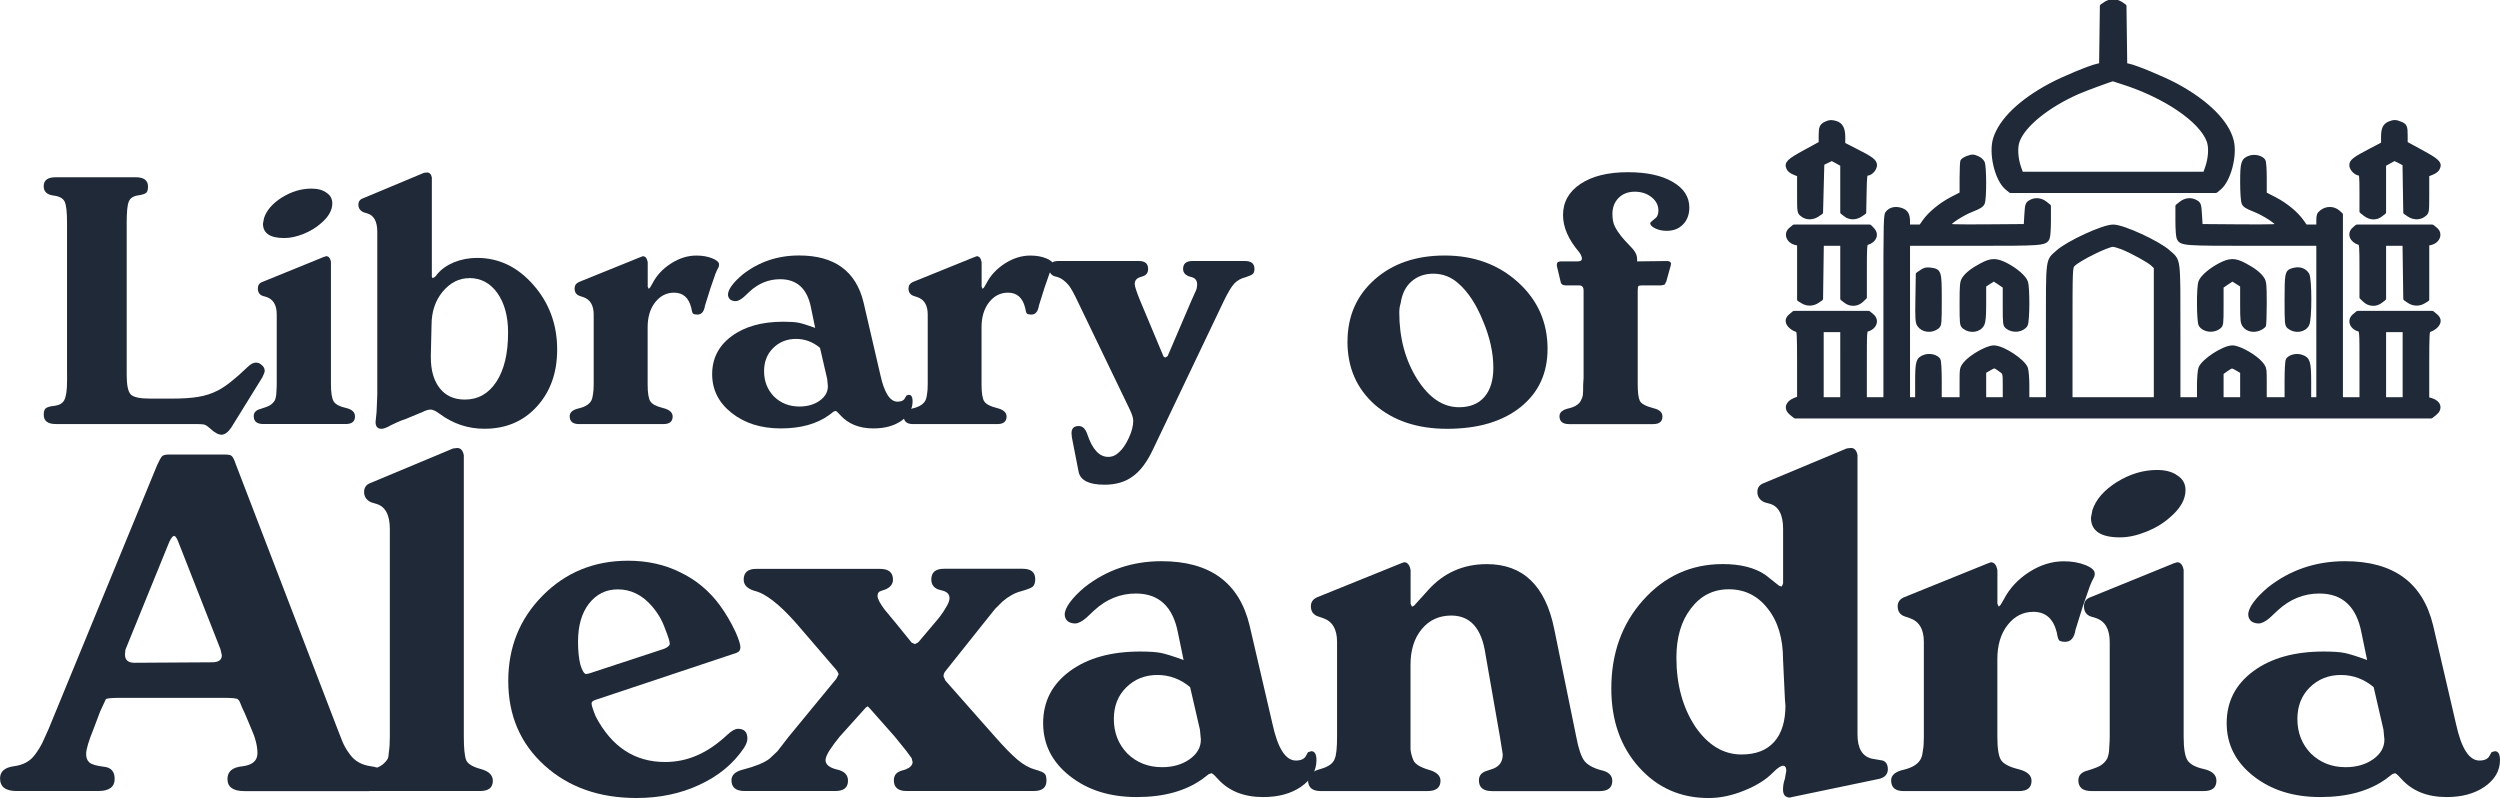 <?xml version="1.0" encoding="UTF-8" standalone="no"?>
<!-- Created with Inkscape (http://www.inkscape.org/) -->

<svg
   width="213.679"
   height="68.211"
   viewBox="0 0 56.536 18.047"
   version="1.1"
   id="svg5"
   inkscape:version="1.2.2 (732a01da63, 2022-12-09)"
   sodipodi:docname="logo.svg"
   xml:space="preserve"
   xmlns:inkscape="http://www.inkscape.org/namespaces/inkscape"
   xmlns:sodipodi="http://sodipodi.sourceforge.net/DTD/sodipodi-0.dtd"
   xmlns:xlink="http://www.w3.org/1999/xlink"
   xmlns="http://www.w3.org/2000/svg"
   xmlns:svg="http://www.w3.org/2000/svg"><sodipodi:namedview
     id="namedview7"
     pagecolor="#ffffff"
     bordercolor="#000000"
     borderopacity="0.25"
     inkscape:showpageshadow="2"
     inkscape:pageopacity="0"
     inkscape:pagecheckerboard="0"
     inkscape:deskcolor="#d1d1d1"
     inkscape:document-units="mm"
     showgrid="false"
     inkscape:zoom="2.0258491"
     inkscape:cx="109.58368"
     inkscape:cy="163.63509"
     inkscape:window-width="1920"
     inkscape:window-height="991"
     inkscape:window-x="-9"
     inkscape:window-y="-9"
     inkscape:window-maximized="1"
     inkscape:current-layer="text183-4"
     showguides="true"><sodipodi:guide
       position="31.23,8.477"
       orientation="0,-1"
       id="guide698"
       inkscape:locked="false" /></sodipodi:namedview><defs
     id="defs2"><linearGradient
       inkscape:collect="always"
       id="linearGradient1295"><stop
         style="stop-color:#000000;stop-opacity:1;"
         offset="0"
         id="stop1291" /><stop
         style="stop-color:#000000;stop-opacity:0;"
         offset="1"
         id="stop1293" /></linearGradient><linearGradient
       inkscape:collect="always"
       xlink:href="#linearGradient1295"
       id="linearGradient1299"
       x1="99.518"
       y1="-910.1"
       x2="9900.543"
       y2="-910.1"
       gradientUnits="userSpaceOnUse" /></defs><g
     inkscape:label="Capa 1"
     inkscape:groupmode="layer"
     id="layer1"
     transform="translate(-0.833,-0.421)"><g
       aria-label="Alexandria"
       id="text183"
       style="font-size:10.583px;font-family:'Fira Code';-inkscape-font-specification:'Fira Code';text-align:center;text-anchor:middle;fill:#1f2937;stroke-width:2;stroke-linecap:round;stroke-linejoin:round;paint-order:stroke fill markers;stop-color:#000000"><path
         d="m 1.204,18.309 q -0.37,0 -0.37,-0.286 0,-0.233 0.317,-0.275 0.317,-0.042 0.476,-0.265 0.095,-0.127 0.169,-0.275 0.032,-0.064 0.138,-0.307 L 4.389,10.933 Q 4.464,10.774 4.495,10.742 q 0.042,-0.042 0.148,-0.042 h 1.281 q 0.116,0 0.148,0.032 0.042,0.032 0.095,0.191 l 2.297,5.98 q 0.095,0.243 0.116,0.296 0.064,0.148 0.169,0.286 0.159,0.222 0.476,0.265 0.328,0.042 0.328,0.286 0,0.275 -0.381,0.275 H 6.358 q -0.381,0 -0.381,-0.275 0,-0.254 0.339,-0.286 0.339,-0.042 0.339,-0.296 0,-0.243 -0.138,-0.55 L 6.369,16.552 q -0.064,-0.127 -0.116,-0.265 -0.011,-0.021 -0.042,-0.053 -0.032,-0.032 -0.328,-0.032 H 3.543 q -0.286,0 -0.317,0.032 L 3.098,16.51 2.95,16.902 q -0.169,0.413 -0.169,0.571 0,0.127 0.074,0.191 0.074,0.064 0.317,0.095 0.254,0.021 0.254,0.275 0,0.275 -0.37,0.275 z m 2.455,-3.09 q 0,0.19 0.212,0.19 l 1.757,-0.011 q 0.222,0 0.222,-0.159 l -0.032,-0.138 -0.952,-2.424 q -0.032,-0.085 -0.053,-0.106 -0.011,-0.021 -0.042,-0.032 -0.042,0 -0.106,0.127 l -0.995,2.445 z"
         style="font-family:Verona-Serial;-inkscape-font-specification:Verona-Serial"
         id="path6866" /><path
         d="m 11.322,10.71 v 6.371 q 0,0.392 0.053,0.529 0.053,0.127 0.328,0.201 0.275,0.074 0.275,0.265 0,0.233 -0.286,0.233 H 9.279 q -0.286,0 -0.286,-0.243 0,-0.116 0.042,-0.159 0.042,-0.042 0.212,-0.085 0.265,-0.074 0.36,-0.254 0.011,-0.021 0.021,-0.148 0.021,-0.127 0.021,-0.349 v -4.688 q 0,-0.487 -0.317,-0.571 l -0.106,-0.032 q -0.159,-0.074 -0.159,-0.233 0,-0.148 0.138,-0.201 l 1.873,-0.783 0.095,-0.011 q 0.116,0 0.148,0.159 z"
         style="font-family:Verona-Serial;-inkscape-font-specification:Verona-Serial"
         id="path6868" /><path
         d="m 14.338,16.235 q -0.127,0.032 -0.127,0.095 0,0.064 0.095,0.296 0.54,1.027 1.566,1.027 0.381,0 0.72,-0.148 0.349,-0.148 0.698,-0.476 0.138,-0.127 0.233,-0.127 0.212,0 0.212,0.222 0,0.095 -0.085,0.222 -0.36,0.529 -1.005,0.825 -0.635,0.296 -1.418,0.296 -1.27,0 -2.085,-0.741 -0.815,-0.741 -0.815,-1.905 0,-1.143 0.773,-1.926 0.783,-0.794 1.937,-0.794 0.656,0 1.185,0.265 0.529,0.254 0.889,0.741 0.201,0.275 0.36,0.614 0.106,0.243 0.106,0.339 0,0.095 -0.095,0.127 z m -0.243,-0.571 0.085,-0.021 1.672,-0.55 q 0.127,-0.053 0.127,-0.116 0,-0.074 -0.106,-0.339 -0.095,-0.275 -0.296,-0.508 -0.328,-0.381 -0.773,-0.381 -0.402,0 -0.656,0.328 -0.243,0.317 -0.243,0.857 0,0.307 0.053,0.519 0.064,0.212 0.138,0.212 z"
         style="font-family:Verona-Serial;-inkscape-font-specification:Verona-Serial"
         id="path6870" /><path
         d="m 21.09,14.51 0.36,0.444 0.074,0.032 q 0.021,-0.011 0.042,-0.021 0.032,-0.011 0.053,-0.042 l 0.349,-0.413 q 0.159,-0.18 0.243,-0.328 0.095,-0.148 0.095,-0.233 0,-0.127 -0.148,-0.169 l -0.116,-0.032 q -0.148,-0.064 -0.148,-0.222 0,-0.243 0.286,-0.243 h 1.778 q 0.286,0 0.286,0.233 0,0.116 -0.053,0.169 -0.042,0.042 -0.265,0.106 -0.212,0.053 -0.423,0.233 l -0.169,0.169 -0.254,0.317 -0.868,1.09 q -0.042,0.053 -0.042,0.116 l 0.042,0.095 1.122,1.27 q 0.307,0.349 0.508,0.519 0.201,0.169 0.392,0.222 0.19,0.053 0.222,0.095 0.042,0.032 0.042,0.159 0,0.233 -0.286,0.233 h -2.879 q -0.286,0 -0.286,-0.243 0,-0.159 0.159,-0.212 l 0.106,-0.032 q 0.159,-0.064 0.159,-0.169 l -0.021,-0.085 -0.116,-0.159 -0.265,-0.328 -0.561,-0.635 -0.053,-0.053 q -0.053,0.032 -0.064,0.053 l -0.571,0.635 q -0.138,0.169 -0.233,0.317 -0.085,0.138 -0.085,0.212 0,0.148 0.254,0.212 0.254,0.053 0.254,0.254 0,0.233 -0.286,0.233 h -2.053 q -0.296,0 -0.296,-0.243 0,-0.18 0.265,-0.243 0.413,-0.106 0.593,-0.243 l 0.18,-0.169 0.254,-0.328 1.079,-1.312 0.053,-0.106 q -0.032,-0.074 -0.053,-0.095 l -0.91,-1.058 q -0.571,-0.646 -0.942,-0.73 -0.243,-0.074 -0.243,-0.254 0,-0.243 0.286,-0.243 h 2.794 q 0.296,0 0.296,0.243 0,0.148 -0.169,0.222 l -0.095,0.032 q -0.085,0.021 -0.085,0.116 0,0.095 0.159,0.307 z"
         style="font-family:Verona-Serial;-inkscape-font-specification:Verona-Serial"
         id="path6872" /><path
         d="m 27.599,15.346 -0.127,-0.614 q -0.169,-0.889 -0.952,-0.889 -0.529,0 -0.942,0.381 l -0.18,0.169 q -0.148,0.127 -0.254,0.127 -0.095,0 -0.169,-0.053 -0.064,-0.064 -0.064,-0.148 0,-0.116 0.116,-0.275 0.116,-0.159 0.328,-0.339 0.751,-0.593 1.746,-0.593 1.64,0 1.99,1.45 l 0.519,2.233 q 0.18,0.825 0.529,0.825 0.18,0 0.233,-0.116 l 0.042,-0.074 0.074,-0.021 q 0.116,0 0.116,0.201 0,0.36 -0.349,0.603 -0.339,0.233 -0.857,0.233 -0.656,0 -1.027,-0.413 -0.085,-0.095 -0.106,-0.106 -0.021,-0.011 -0.032,-0.021 l -0.064,0.021 -0.138,0.106 q -0.571,0.413 -1.492,0.413 -0.91,0 -1.513,-0.476 -0.603,-0.476 -0.603,-1.196 0,-0.73 0.603,-1.175 0.603,-0.444 1.587,-0.444 0.317,0 0.476,0.032 0.159,0.032 0.508,0.159 z m 0.37,1.577 -0.222,-0.963 q -0.328,-0.275 -0.741,-0.275 -0.423,0 -0.709,0.286 -0.275,0.275 -0.275,0.709 0,0.466 0.307,0.783 0.317,0.307 0.783,0.307 0.37,0 0.624,-0.18 0.254,-0.18 0.254,-0.444 z"
         style="font-family:Verona-Serial;-inkscape-font-specification:Verona-Serial"
         id="path6874" /><path
         d="m 34.753,17.082 -0.328,-1.873 q -0.127,-0.868 -0.773,-0.868 -0.413,0 -0.667,0.307 -0.254,0.307 -0.254,0.804 v 1.63 q 0,0.169 0,0.286 0.011,0.116 0.064,0.243 0.053,0.127 0.328,0.212 0.286,0.074 0.286,0.254 0,0.233 -0.296,0.233 h -2.413 q -0.286,0 -0.286,-0.243 0,-0.18 0.275,-0.254 0.275,-0.074 0.328,-0.233 0.053,-0.116 0.053,-0.497 v -2.148 q 0,-0.434 -0.328,-0.54 l -0.095,-0.032 q -0.169,-0.053 -0.169,-0.233 0,-0.138 0.138,-0.201 l 1.884,-0.762 0.085,-0.032 q 0.116,0 0.148,0.18 v 0.762 l 0.032,0.064 q 0.053,-0.021 0.064,-0.042 l 0.296,-0.328 q 0.529,-0.593 1.333,-0.593 1.228,0 1.524,1.471 l 0.497,2.434 q 0.074,0.392 0.18,0.54 0.106,0.138 0.37,0.212 0.265,0.053 0.265,0.243 0,0.233 -0.286,0.233 h -2.434 q -0.296,0 -0.296,-0.243 0,-0.159 0.169,-0.212 l 0.095,-0.032 q 0.275,-0.074 0.275,-0.339 l -0.011,-0.074 z"
         style="font-family:Verona-Serial;-inkscape-font-specification:Verona-Serial"
         id="path6876" /><path
         d="m 42.839,10.71 v 6.318 q 0,0.476 0.328,0.55 l 0.243,0.042 q 0.116,0.042 0.116,0.201 0,0.074 -0.053,0.138 -0.053,0.053 -0.138,0.074 l -1.979,0.413 -0.042,0.011 q -0.159,0 -0.159,-0.18 0,-0.127 0.042,-0.243 l 0.032,-0.18 q 0,-0.116 -0.074,-0.116 -0.074,0 -0.222,0.148 -0.233,0.243 -0.656,0.413 -0.413,0.169 -0.804,0.169 -0.952,0 -1.577,-0.698 -0.624,-0.698 -0.624,-1.778 0,-1.196 0.72,-2 0.73,-0.815 1.799,-0.815 0.603,0 0.963,0.243 l 0.307,0.243 q 0.011,0.011 0.064,0.021 0.032,-0.053 0.032,-0.085 v -1.217 q 0,-0.487 -0.307,-0.571 l -0.116,-0.032 q -0.159,-0.074 -0.159,-0.233 0,-0.148 0.148,-0.201 l 1.873,-0.783 0.095,-0.011 q 0.116,0 0.148,0.159 z m -1.63,5.662 -0.011,-0.138 -0.042,-0.889 q 0,-0.73 -0.349,-1.164 -0.339,-0.434 -0.878,-0.434 -0.529,0 -0.857,0.434 -0.328,0.423 -0.328,1.111 0,0.91 0.423,1.556 0.434,0.635 1.048,0.635 0.487,0 0.741,-0.286 0.254,-0.286 0.254,-0.825 z"
         style="font-family:Verona-Serial;-inkscape-font-specification:Verona-Serial"
         id="path6878" /><path
         d="m 46.003,13.314 v 0.762 l 0.032,0.064 q 0.021,-0.021 0.042,-0.042 0.021,-0.032 0.074,-0.127 0.191,-0.37 0.571,-0.614 0.381,-0.243 0.783,-0.243 0.275,0 0.487,0.085 0.212,0.085 0.212,0.191 0,0.042 -0.011,0.074 -0.053,0.095 -0.095,0.201 l -0.159,0.455 -0.169,0.54 q -0.042,0.275 -0.233,0.275 -0.095,0 -0.138,-0.032 -0.032,-0.042 -0.053,-0.18 -0.116,-0.466 -0.529,-0.466 -0.349,0 -0.582,0.296 -0.233,0.296 -0.233,0.773 v 1.757 q 0,0.402 0.085,0.529 0.085,0.127 0.381,0.201 0.307,0.074 0.307,0.265 0,0.233 -0.286,0.233 h -2.603 q -0.286,0 -0.286,-0.243 0,-0.18 0.296,-0.243 0.296,-0.074 0.381,-0.254 0.032,-0.074 0.042,-0.18 0.021,-0.106 0.021,-0.307 v -0.19 -1.958 q 0,-0.434 -0.328,-0.54 l -0.095,-0.032 q -0.169,-0.053 -0.169,-0.233 0,-0.138 0.138,-0.201 l 1.884,-0.762 0.085,-0.032 q 0.116,0 0.148,0.18 z"
         style="font-family:Verona-Serial;-inkscape-font-specification:Verona-Serial"
         id="path6880" /><path
         d="m 50.215,13.314 v 3.768 q 0,0.392 0.085,0.529 0.085,0.138 0.37,0.201 0.286,0.064 0.286,0.265 0,0.233 -0.286,0.233 h -2.54 q -0.296,0 -0.296,-0.243 0,-0.169 0.212,-0.222 0.212,-0.064 0.296,-0.116 0.095,-0.064 0.148,-0.159 0.042,-0.116 0.042,-0.243 0.011,-0.138 0.011,-0.243 v -0.19 -1.958 q 0,-0.434 -0.317,-0.54 l -0.106,-0.032 q -0.159,-0.053 -0.159,-0.233 0,-0.148 0.138,-0.201 l 1.873,-0.762 q 0.011,-0.011 0.032,-0.011 0.032,-0.011 0.064,-0.021 0.116,0 0.148,0.18 z m -2.064,-1.355 q 0.116,-0.36 0.55,-0.635 0.444,-0.275 0.91,-0.275 0.296,0 0.466,0.127 0.18,0.116 0.18,0.328 0,0.317 -0.349,0.614 -0.222,0.201 -0.54,0.328 -0.317,0.127 -0.593,0.127 -0.656,0 -0.656,-0.444 z"
         style="font-family:Verona-Serial;-inkscape-font-specification:Verona-Serial"
         id="path6882" /><path
         d="m 54.364,15.346 -0.127,-0.614 q -0.169,-0.889 -0.952,-0.889 -0.529,0 -0.942,0.381 l -0.18,0.169 q -0.148,0.127 -0.254,0.127 -0.095,0 -0.169,-0.053 -0.064,-0.064 -0.064,-0.148 0,-0.116 0.116,-0.275 0.116,-0.159 0.328,-0.339 0.751,-0.593 1.746,-0.593 1.64,0 1.99,1.45 l 0.519,2.233 q 0.18,0.825 0.529,0.825 0.18,0 0.233,-0.116 l 0.042,-0.074 0.074,-0.021 q 0.116,0 0.116,0.201 0,0.36 -0.349,0.603 -0.339,0.233 -0.857,0.233 -0.656,0 -1.027,-0.413 -0.085,-0.095 -0.106,-0.106 -0.021,-0.011 -0.032,-0.021 l -0.064,0.021 -0.138,0.106 q -0.571,0.413 -1.492,0.413 -0.91,0 -1.513,-0.476 -0.603,-0.476 -0.603,-1.196 0,-0.73 0.603,-1.175 0.603,-0.444 1.587,-0.444 0.317,0 0.476,0.032 0.159,0.032 0.508,0.159 z m 0.37,1.577 -0.222,-0.963 q -0.328,-0.275 -0.741,-0.275 -0.423,0 -0.709,0.286 -0.275,0.275 -0.275,0.709 0,0.466 0.307,0.783 0.317,0.307 0.783,0.307 0.37,0 0.624,-0.18 0.254,-0.18 0.254,-0.444 z"
         style="font-family:Verona-Serial;-inkscape-font-specification:Verona-Serial"
         id="path6884" /></g><g
       aria-label="Library of"
       id="text183-4"
       style="font-size:7.761px;font-family:'Fira Code';-inkscape-font-specification:'Fira Code';text-align:center;text-anchor:middle;fill:#1f2937;stroke-width:2;stroke-linecap:round;stroke-linejoin:round;paint-order:stroke fill markers;stop-color:#000000"><path
         d="M 2.349,8.776 V 5.462 q 0,-0.373 -0.054,-0.481 -0.054,-0.116 -0.264,-0.14 -0.21,-0.031 -0.21,-0.21 0,-0.202 0.272,-0.202 h 1.808 q 0.279,0 0.279,0.21 0,0.101 -0.039,0.14 -0.039,0.039 -0.194,0.062 -0.155,0.023 -0.202,0.14 -0.047,0.109 -0.047,0.481 v 3.43 q 0,0.357 0.093,0.45 0.093,0.093 0.435,0.093 h 0.497 q 0.357,0 0.59,-0.039 Q 5.554,9.358 5.764,9.249 6.02,9.117 6.423,8.729 6.532,8.621 6.617,8.621 q 0.078,0 0.124,0.047 0.078,0.054 0.078,0.14 0,0.039 -0.054,0.147 l -0.706,1.141 q -0.109,0.155 -0.217,0.155 -0.109,0 -0.256,-0.14 -0.078,-0.07 -0.124,-0.085 -0.047,-0.016 -0.186,-0.016 h -3.182 q -0.272,0 -0.272,-0.21 0,-0.101 0.039,-0.14 0.047,-0.047 0.21,-0.062 0.163,-0.023 0.217,-0.132 0.062,-0.116 0.062,-0.45 v -0.039 z"
         style="font-family:Verona-Serial;-inkscape-font-specification:Verona-Serial"
         id="path6887" /><path
         d="m 8.317,6.347 v 2.763 q 0,0.287 0.062,0.388 0.062,0.101 0.272,0.147 0.21,0.047 0.21,0.194 0,0.171 -0.21,0.171 H 6.788 q -0.217,0 -0.217,-0.179 0,-0.124 0.155,-0.163 0.155,-0.047 0.217,-0.085 0.07,-0.047 0.109,-0.116 0.031,-0.085 0.031,-0.179 0.008,-0.101 0.008,-0.179 v -0.14 -1.436 q 0,-0.318 -0.233,-0.396 L 6.78,7.115 Q 6.664,7.076 6.664,6.944 q 0,-0.109 0.101,-0.147 L 8.139,6.238 q 0.008,-0.008 0.023,-0.008 0.023,-0.008 0.047,-0.016 0.085,0 0.109,0.132 z M 6.804,5.353 Q 6.889,5.089 7.207,4.887 7.533,4.686 7.875,4.686 q 0.217,0 0.341,0.093 0.132,0.085 0.132,0.241 0,0.233 -0.256,0.45 -0.163,0.147 -0.396,0.241 -0.233,0.093 -0.435,0.093 -0.481,0 -0.481,-0.326 z"
         style="font-family:Verona-Serial;-inkscape-font-specification:Verona-Serial"
         id="path6889" /><path
         d="m 10.599,4.437 v 2.189 q 0,0.031 0,0.054 0.008,0.016 0.016,0.031 0.023,-0.008 0.047,-0.023 0.023,-0.016 0.054,-0.062 0.14,-0.171 0.38,-0.272 0.248,-0.101 0.528,-0.101 0.737,0 1.273,0.613 0.536,0.613 0.536,1.459 0,0.784 -0.458,1.288 -0.458,0.504 -1.187,0.504 -0.559,0 -1.017,-0.341 -0.124,-0.093 -0.202,-0.093 -0.07,0 -0.179,0.054 l -0.373,0.155 q -0.116,0.039 -0.202,0.078 -0.085,0.039 -0.147,0.07 -0.132,0.078 -0.21,0.078 -0.132,0 -0.132,-0.155 L 9.349,9.738 9.365,9.35 V 5.664 q 0,-0.357 -0.233,-0.419 L 9.054,5.221 Q 8.938,5.167 8.938,5.05 q 0,-0.109 0.109,-0.147 l 1.374,-0.574 0.07,-0.008 q 0.085,0 0.109,0.116 z m 0.846,2.274 q -0.349,0 -0.605,0.31 -0.248,0.303 -0.248,0.753 l -0.016,0.675 v 0.054 q 0,0.442 0.202,0.698 0.202,0.256 0.567,0.256 0.45,0 0.714,-0.404 0.264,-0.404 0.264,-1.11 0,-0.551 -0.241,-0.893 -0.241,-0.341 -0.636,-0.341 z"
         style="font-family:Verona-Serial;-inkscape-font-specification:Verona-Serial"
         id="path6891" /><path
         d="m 15.481,6.347 v 0.559 l 0.023,0.047 q 0.016,-0.016 0.031,-0.031 0.016,-0.023 0.054,-0.093 0.14,-0.272 0.419,-0.45 0.279,-0.179 0.574,-0.179 0.202,0 0.357,0.062 0.155,0.062 0.155,0.14 0,0.031 -0.008,0.054 -0.039,0.07 -0.07,0.147 l -0.116,0.334 -0.124,0.396 q -0.031,0.202 -0.171,0.202 -0.07,0 -0.101,-0.023 -0.023,-0.031 -0.039,-0.132 -0.085,-0.341 -0.388,-0.341 -0.256,0 -0.427,0.217 -0.171,0.217 -0.171,0.567 v 1.288 q 0,0.295 0.062,0.388 0.062,0.093 0.279,0.147 0.225,0.054 0.225,0.194 0,0.171 -0.21,0.171 h -1.909 q -0.21,0 -0.21,-0.179 0,-0.132 0.217,-0.179 0.217,-0.054 0.279,-0.186 0.023,-0.054 0.031,-0.132 0.016,-0.078 0.016,-0.225 v -0.14 -1.436 q 0,-0.318 -0.241,-0.396 l -0.07,-0.023 Q 13.827,7.076 13.827,6.944 q 0,-0.101 0.101,-0.147 l 1.381,-0.559 0.062,-0.023 q 0.085,0 0.109,0.132 z"
         style="font-family:Verona-Serial;-inkscape-font-specification:Verona-Serial"
         id="path6893" /><path
         d="m 19.268,7.837 -0.093,-0.45 q -0.124,-0.652 -0.699,-0.652 -0.388,0 -0.691,0.279 l -0.132,0.124 q -0.109,0.093 -0.186,0.093 -0.07,0 -0.124,-0.039 -0.047,-0.047 -0.047,-0.109 0,-0.085 0.085,-0.202 0.085,-0.116 0.241,-0.248 0.551,-0.435 1.281,-0.435 1.203,0 1.459,1.063 l 0.38,1.638 q 0.132,0.605 0.388,0.605 0.132,0 0.171,-0.085 l 0.031,-0.054 0.054,-0.016 q 0.085,0 0.085,0.147 0,0.264 -0.256,0.442 -0.248,0.171 -0.629,0.171 -0.481,0 -0.753,-0.303 -0.062,-0.07 -0.078,-0.078 -0.016,-0.008 -0.023,-0.016 l -0.047,0.016 -0.101,0.078 q -0.419,0.303 -1.094,0.303 -0.667,0 -1.11,-0.349 -0.442,-0.349 -0.442,-0.877 0,-0.536 0.442,-0.861 0.442,-0.326 1.164,-0.326 0.233,0 0.349,0.023 0.116,0.023 0.373,0.116 z M 19.54,8.993 19.377,8.287 q -0.241,-0.202 -0.543,-0.202 -0.31,0 -0.52,0.21 -0.202,0.202 -0.202,0.52 0,0.341 0.225,0.574 0.233,0.225 0.574,0.225 0.272,0 0.458,-0.132 0.186,-0.132 0.186,-0.326 z"
         style="font-family:Verona-Serial;-inkscape-font-specification:Verona-Serial"
         id="path6895" /><path
         d="m 23.032,6.347 v 0.559 l 0.023,0.047 q 0.016,-0.016 0.031,-0.031 0.016,-0.023 0.054,-0.093 0.14,-0.272 0.419,-0.45 0.279,-0.179 0.574,-0.179 0.202,0 0.357,0.062 0.155,0.062 0.155,0.14 0,0.031 -0.008,0.054 -0.039,0.07 -0.07,0.147 l -0.116,0.334 -0.124,0.396 q -0.031,0.202 -0.171,0.202 -0.07,0 -0.101,-0.023 -0.023,-0.031 -0.039,-0.132 -0.085,-0.341 -0.388,-0.341 -0.256,0 -0.427,0.217 -0.171,0.217 -0.171,0.567 v 1.288 q 0,0.295 0.062,0.388 0.062,0.093 0.279,0.147 0.225,0.054 0.225,0.194 0,0.171 -0.21,0.171 H 21.48 q -0.21,0 -0.21,-0.179 0,-0.132 0.217,-0.179 0.217,-0.054 0.279,-0.186 0.023,-0.054 0.031,-0.132 0.016,-0.078 0.016,-0.225 v -0.14 -1.436 q 0,-0.318 -0.241,-0.396 l -0.07,-0.023 q -0.124,-0.039 -0.124,-0.171 0,-0.101 0.101,-0.147 l 1.381,-0.559 0.062,-0.023 q 0.085,0 0.109,0.132 z"
         style="font-family:Verona-Serial;-inkscape-font-specification:Verona-Serial"
         id="path6897" /><path
         d="m 27.774,7.224 0.101,-0.225 q 0.016,-0.031 0.023,-0.07 0.008,-0.047 0.008,-0.07 0,-0.14 -0.124,-0.171 l -0.078,-0.023 q -0.116,-0.054 -0.116,-0.163 0,-0.179 0.21,-0.179 h 1.187 q 0.217,0 0.217,0.179 0,0.078 -0.039,0.116 -0.039,0.031 -0.155,0.07 -0.163,0.039 -0.264,0.147 -0.093,0.101 -0.233,0.388 l -1.607,3.368 q -0.202,0.427 -0.458,0.605 -0.248,0.186 -0.636,0.186 -0.512,0 -0.582,-0.279 l -0.155,-0.792 -0.008,-0.093 q 0,-0.163 0.163,-0.163 0.132,0 0.194,0.186 0.171,0.512 0.473,0.512 0.14,0 0.248,-0.109 0.116,-0.101 0.217,-0.318 0.101,-0.217 0.101,-0.388 0,-0.093 -0.078,-0.256 L 25.198,7.224 Q 25.081,6.975 25.003,6.874 24.879,6.727 24.755,6.688 l -0.085,-0.023 q -0.109,-0.047 -0.109,-0.171 0,-0.171 0.21,-0.171 h 1.816 q 0.21,0 0.21,0.179 0,0.124 -0.109,0.163 l -0.07,0.023 q -0.124,0.039 -0.124,0.155 0,0.078 0.124,0.38 l 0.52,1.242 q 0.008,0.023 0.023,0.031 0.023,0.008 0.031,0.008 l 0.047,-0.031 z"
         style="font-family:Verona-Serial;-inkscape-font-specification:Verona-Serial"
         id="path6899" /><path
         d="m 31.306,8.147 q 0,-0.861 0.613,-1.405 0.613,-0.543 1.583,-0.543 0.993,0 1.661,0.605 0.667,0.605 0.667,1.506 0,0.83 -0.613,1.319 -0.613,0.489 -1.661,0.489 -1.001,0 -1.63,-0.543 -0.621,-0.551 -0.621,-1.428 z m 1.94,-1.537 q -0.295,0 -0.497,0.179 -0.194,0.171 -0.241,0.489 -0.031,0.093 -0.031,0.21 0,0.861 0.404,1.506 0.404,0.636 0.947,0.636 0.373,0 0.574,-0.233 0.202,-0.233 0.202,-0.66 0,-0.504 -0.233,-1.056 Q 34.146,7.123 33.82,6.836 33.572,6.61 33.246,6.61 Z"
         style="font-family:Verona-Serial;-inkscape-font-specification:Verona-Serial"
         id="path6901" /><path
         d="m 36.645,8.97 v -1.979 q 0,-0.116 -0.101,-0.116 h -0.303 q -0.101,0 -0.116,-0.085 l -0.085,-0.357 v -0.031 q 0,-0.07 0.093,-0.07 h 0.373 q 0.101,0 0.101,-0.062 0,-0.062 -0.062,-0.147 -0.365,-0.427 -0.365,-0.838 0,-0.442 0.396,-0.706 0.396,-0.264 1.071,-0.264 0.636,0 1.009,0.217 0.38,0.217 0.38,0.582 0,0.233 -0.14,0.38 -0.14,0.147 -0.373,0.147 -0.14,0 -0.256,-0.054 -0.116,-0.054 -0.116,-0.124 0.031,-0.039 0.047,-0.047 l 0.054,-0.047 q 0.085,-0.054 0.085,-0.186 0,-0.179 -0.155,-0.303 -0.155,-0.124 -0.38,-0.124 -0.225,0 -0.365,0.14 -0.14,0.14 -0.14,0.365 0,0.171 0.054,0.279 0.054,0.109 0.14,0.217 0.054,0.07 0.202,0.225 0.109,0.109 0.132,0.171 0.031,0.054 0.031,0.14 v 0.039 l 0.675,-0.008 q 0.054,0 0.07,0.023 0.016,0.016 0.023,0.023 l -0.008,0.054 -0.101,0.365 -0.039,0.07 -0.078,0.016 h -0.435 q -0.062,0 -0.078,0.016 -0.016,0.016 -0.016,0.109 v 2.111 q 0,0.272 0.047,0.373 0.047,0.101 0.318,0.171 0.194,0.047 0.194,0.186 0,0.171 -0.21,0.171 h -1.901 q -0.217,0 -0.217,-0.179 0,-0.132 0.217,-0.179 0.217,-0.054 0.272,-0.186 0.031,-0.054 0.039,-0.109 0.008,-0.062 0.008,-0.248 z"
         style="font-family:Verona-Serial;-inkscape-font-specification:Verona-Serial"
         id="path6903" /></g><g
       style="fill:#1f2937"
       id="g696"
       transform="matrix(0.015,0,0,0.012,41.121,-0.858)"><g
         id="g676"
         style="fill:#1f2937">

<g
   transform="matrix(0.1,0,0,-0.1,0,409)"
   id="g674"
   style="fill:#1f2937;stroke:#1f2937;stroke-width:75.722;stroke-linecap:round;stroke-linejoin:round;stroke-dasharray:none;stroke-dashoffset:0;stroke-opacity:1;paint-order:normal">

<path
   d="m 4890.9,2958.1 -53.6,-45.9 -5.7,-555 -5.8,-555 -51.7,-13.4 c -105.3,-24.9 -520.6,-239.2 -713.9,-369.4 -445.9,-298.6 -740.7,-652.7 -830.6,-1001 -72.7,-275.6 21.1,-779 176.1,-939.8 l 51.7,-53.6 H 5000 6542.6 l 51.7,53.6 c 143.5,151.2 241.2,618.2 185.7,893.8 -70.8,356 -375.1,733 -840.2,1046.9 -193.3,128.2 -606.7,344.5 -713.9,369.4 l -51.7,13.4 -5.7,555 -5.7,555 -53.6,45.9 c -30.6,24.9 -78.5,45.9 -109.1,45.9 -30.7,0.1 -78.6,-20.9 -109.2,-45.8 z M 5143.5,1472.9 C 5790.5,1216.4 6334,753.2 6446.9,368.5 6483.3,244.1 6473.7,43.1 6422,-138.7 l -30.6,-111 H 5000 3608.5 l -32.5,111 c -49.8,181.8 -59.3,380.9 -23,505.3 86.1,298.6 449.8,666 911,920.6 109.1,59.3 503.4,241.2 530.2,243.1 2,0 69,-24.9 149.3,-57.4 z"
   id="path654"
   style="fill:#1f2937;stroke:#1f2937;stroke-width:75.722;stroke-linecap:round;stroke-linejoin:round;stroke-dasharray:none;stroke-dashoffset:0;stroke-opacity:1;paint-order:normal" />

<path
   d="M 684,703.5 C 611.3,665.2 597.9,626.9 597.9,473.8 V 326.4 L 364.4,167.5 C 113.7,-2.8 75.4,-48.7 111.8,-148.3 c 9.6,-32.5 45.9,-67 90,-88 l 70.8,-36.4 v -352.2 c 0,-350.3 0,-354.1 47.8,-400 59.3,-61.3 143.5,-61.3 214.4,-1.9 l 53.6,45.9 9.6,461.3 9.6,461.3 76.4,45.9 74.6,45.9 82.4,-55.4 82.3,-57.4 v -449.8 -449.8 l 47.8,-45.9 c 59.3,-61.3 143.5,-61.3 214.4,-1.9 l 53.6,45.9 5.7,365.6 c 5.7,342.6 7.7,365.6 42.1,365.6 51.7,0 114.8,90 114.8,162.7 0,76.6 -53.6,128.2 -302.4,283.3 l -176,112.8 v 132.1 c 0,153.1 -34.4,239.2 -107.2,266 -61.2,23 -84.2,23 -132.1,-3.8 z"
   id="path656"
   style="fill:#1f2937;stroke:#1f2937;stroke-width:75.722;stroke-linecap:round;stroke-linejoin:round;stroke-dasharray:none;stroke-dashoffset:0;stroke-opacity:1;paint-order:normal" />

<path
   d="M 9172.4,701.6 C 9103.5,667.1 9076.7,598.2 9076.7,449 V 315 L 8900.6,200.2 c -256.5,-166.5 -302.4,-210.5 -302.4,-289 0,-70.8 68.9,-160.8 124.4,-160.8 24.9,0 28.7,-47.8 28.7,-356 v -356 l 55.5,-55.5 c 72.7,-70.8 156.9,-74.7 222,-7.7 l 47.9,45.9 v 449.8 449.8 l 82.3,57.4 82.3,55.5 80.4,-49.8 78.5,-51.7 5.7,-455.5 5.7,-457.4 53.6,-45.9 c 70.8,-59.4 155,-59.4 214.4,1.9 47.9,45.9 47.9,49.8 47.9,400 v 352.2 l 70.8,36.4 c 44,21 80.4,55.5 90,88 36.3,99.5 -1.9,145.5 -252.6,315.8 L 9402.2,326.5 V 468 c 0,170.3 -7.7,195.2 -78.5,229.7 -65.2,34.5 -90,34.5 -151.3,3.9 z"
   id="path658"
   style="fill:#1f2937;stroke:#1f2937;stroke-width:75.722;stroke-linecap:round;stroke-linejoin:round;stroke-dasharray:none;stroke-dashoffset:0;stroke-opacity:1;paint-order:normal" />

<path
   d="m 2806.6,48.9 c -32.5,-15.3 -65.1,-40.2 -72.7,-59.3 -5.7,-17.2 -11.5,-162.7 -11.5,-323.5 v -290.9 l -145.5,-93.8 c -168.4,-109.1 -329.2,-275.6 -413.4,-423 l -57.4,-103.4 h -103.3 -103.4 v 93.8 c 0,130.1 -26.8,189.5 -97.6,220.1 -76.6,32.5 -143.5,19.1 -189.5,-42.1 -38.3,-45.9 -38.3,-82.3 -38.3,-1785.7 v -1739.8 h -162.7 -162.7 v 648.8 c 0,637.3 0,650.7 38.3,662.2 114.8,36.4 153.1,183.7 67,268 l -45.9,47.8 H 751 194 l -45.9,-47.8 c -67,-65.1 -63.2,-149.3 7.7,-222 30.6,-30.6 70.8,-55.5 86.1,-55.5 26.8,0 30.6,-70.8 30.6,-641.2 v -639.3 l -65.1,-30.6 c -114.8,-55.5 -139.7,-172.3 -51.7,-260.3 l 55.5,-55.5 H 5000 9788.7 l 55.5,55.5 c 88,88 63.2,212.4 -53.6,254.6 l -63.2,23 v 646.9 c 0,576.1 3.8,646.9 30.6,646.9 15.3,0 55.5,24.9 86.1,55.5 70.8,72.7 74.6,156.9 7.7,222 l -45.9,47.8 h -557 -557 l -45.9,-47.8 c -86.1,-84.2 -47.8,-231.6 67,-268 38.3,-11.5 38.3,-24.9 38.3,-662.2 v -648.8 H 8588.6 8426 v 1739.8 1741.7 l -42.1,47.8 c -67,72.7 -164.6,74.6 -235.4,1.9 -40.2,-38.3 -47.8,-65.1 -47.8,-162.7 V -1245 H 7997.3 7894 l -57.4,101.4 c -86.1,151.2 -239.2,310.1 -407.7,419.2 l -151.2,97.6 V -332 c 0,162.7 -7.7,310.1 -19.1,329.2 -30.6,59.3 -124.4,88 -191.4,59.3 -101.4,-42.1 -114.8,-95.7 -114.8,-465.1 0,-193.3 9.6,-357.9 21,-394.3 17.2,-47.8 47.9,-72.7 160.8,-128.2 145.4,-70.8 354.1,-239.2 354.1,-287.1 0,-23 -88,-26.8 -587.6,-23 l -589.5,5.7 -9.6,206.7 c -9.6,189.5 -13.4,212.5 -55.5,245 -67,53.6 -147.4,45.9 -214.4,-19.1 l -55.5,-55.5 v -279.5 c 0,-151.2 7.7,-298.6 19.1,-327.3 38.3,-103.4 65.1,-105.3 1129.2,-105.3 h 976.1 v -1464.2 -1464.2 h -76.6 -76.6 v 325.4 c 0,371.3 -15.3,438.3 -112.9,476.6 -68.9,30.6 -162.7,1.9 -193.3,-57.4 -11.5,-19.1 -19.1,-193.3 -19.1,-388.5 v -356 h -172.3 -172.3 v 292.8 c 0,290.9 0,292.8 -55.5,380.9 -82.3,128.2 -325.4,302.4 -423,302.4 -130.1,0 -438.3,-252.6 -476.6,-394.3 -11.5,-40.2 -21,-189.5 -21,-327.3 v -254.6 H 6138.7 5976 V -3230 c 0,1427.8 9.6,1330.2 -151.2,1510.1 -153.1,172.3 -679.5,474.7 -824.9,474.7 -145.5,0 -671.8,-302.4 -824.9,-474.7 -160.8,-179.9 -151.2,-82.3 -151.2,-1510.1 v -1268.9 h -162.7 -162.7 v 254.6 c 0,137.8 -9.6,287.1 -21.1,327.3 -38.3,141.6 -346.4,394.3 -476.6,394.3 -97.6,0 -340.7,-174.2 -423,-302.4 -55.5,-88 -55.5,-90 -55.5,-380.9 v -292.8 h -172.3 -172.3 v 356 c 0,195.2 -7.7,369.4 -19.1,388.5 -30.6,59.3 -124.4,88 -191.4,59.3 -101.4,-42.1 -114.8,-93.8 -114.8,-468.9 v -334.9 h -76.3 -76.6 v 1464.2 1464.2 h 976.1 c 1064.2,0 1091,1.9 1129.2,105.3 11.5,28.7 19.1,176.1 19.1,327.3 v 279.5 l -55.5,55.5 c -67,65.1 -147.4,72.7 -214.4,19.1 -42.1,-32.5 -45.9,-55.5 -55.5,-245 l -9.6,-206.7 -587.6,-5.7 c -501.4,-3.8 -589.5,0 -589.5,23 0,47.9 208.6,216.3 354.1,287.1 112.9,55.5 143.5,80.4 160.8,128.2 28.7,80.4 26.8,681.4 0,761.7 -11.5,34.5 -45.9,72.7 -76.6,88 -64.9,34.5 -68.8,34.5 -143.4,2 z m 2333.1,-1688.1 c 153.1,-76.6 405.8,-250.7 461.3,-315.8 l 49.8,-59.3 V -3256.4 -4498.6 H 5000 4349.3 v 1242.2 c 0,1226.8 0,1242.1 40.2,1291.9 84.2,107.2 516.8,375.1 606.7,375.1 22.9,-0.1 88,-23 143.5,-49.8 z M 923.3,-3847.9 v -650.7 H 760.6 597.9 v 650.7 650.7 h 162.7 162.7 z m 8478.8,0 v -650.7 h -162.7 -162.7 v 650.7 650.7 h 162.7 162.7 z m -6080.6,-112.9 c 51.7,-47.8 51.7,-49.8 51.7,-292.8 v -245 h -162.7 -162.7 v 258.4 258.4 l 78.5,57.4 c 86.1,61.2 86.1,63.1 195.2,-36.4 z m 3569.5,22.9 61.3,-45.9 v -258.4 -256.5 h -162.7 -162.7 v 246.9 246.9 l 78.5,68.9 c 84.1,70.9 86,70.9 185.6,-1.9 z"
   id="path660"
   style="fill:#1f2937;stroke:#1f2937;stroke-width:75.722;stroke-linecap:round;stroke-linejoin:round;stroke-dasharray:none;stroke-dashoffset:0;stroke-opacity:1;paint-order:normal" />

<path
   d="m 148.1,-1292.8 c -84.2,-82.3 -40.2,-237.3 76.6,-266 l 47.9,-11.5 v -524.4 -526.3 l 49.8,-38.3 c 67,-53.6 147.4,-49.7 212.5,5.8 l 53.6,45.9 5.7,518.7 5.7,518.7 h 160.8 162.7 v -516.8 -518.7 l 47.8,-45.9 c 68.9,-70.8 164.6,-65.1 227.8,11.5 l 49.8,59.3 v 505.3 c 0,465.1 1.9,507.2 34.4,518.7 114.8,40.2 153.1,166.5 78.5,262.2 l -38.3,49.8 H 758.7 194.1 Z"
   id="path662"
   style="fill:#1f2937;stroke:#1f2937;stroke-width:75.722;stroke-linecap:round;stroke-linejoin:round;stroke-dasharray:none;stroke-dashoffset:0;stroke-opacity:1;paint-order:normal" />

<path
   d="m 8640.3,-1289 c -80.4,-86.1 -40.2,-225.8 78.5,-267.9 30.6,-11.5 32.5,-53.6 32.5,-518.7 v -505.3 l 49.8,-59.3 c 63.2,-76.6 158.9,-82.3 227.8,-11.5 l 47.9,45.9 v 518.7 516.8 h 162.7 160.8 l 5.7,-518.7 5.7,-518.7 53.6,-45.9 c 65.1,-55.5 145.5,-59.3 212.5,-5.8 l 49.8,38.3 v 526.3 524.4 l 47.9,11.5 c 116.7,28.7 160.8,183.8 76.6,266 l -45.9,47.9 h -562.7 -562.7 z"
   id="path664"
   style="fill:#1f2937;stroke:#1f2937;stroke-width:75.722;stroke-linecap:round;stroke-linejoin:round;stroke-dasharray:none;stroke-dashoffset:0;stroke-opacity:1;paint-order:normal" />

<path
   d="m 3028.6,-1964.6 c -137.8,-90 -223.9,-174.2 -269.9,-260.3 -32.5,-63.2 -36.4,-114.8 -36.4,-474.6 0,-375.1 1.9,-403.8 38.3,-440.2 86.1,-86.1 214.4,-63.2 258.4,47.9 21.1,47.9 28.7,151.2 28.7,400 v 334.9 l 70.8,57.4 c 40.2,32.5 76.6,59.3 82.3,59.3 7.7,0 47.8,-30.6 91.9,-68.9 l 80.4,-68.9 v -361.7 c 0,-334.9 1.9,-363.7 38.3,-400 80.4,-80.4 212.4,-61.3 262.2,38.3 30.6,61.3 34.4,704.3 3.8,811.5 -24.9,91.9 -147.4,225.8 -292.8,321.5 -147.4,95.7 -216.3,95.7 -356,3.8 z"
   id="path666"
   style="fill:#1f2937;stroke:#1f2937;stroke-width:75.722;stroke-linecap:round;stroke-linejoin:round;stroke-dasharray:none;stroke-dashoffset:0;stroke-opacity:1;paint-order:normal" />

<path
   d="m 6615.4,-1968.4 c -145.5,-95.7 -268,-229.7 -292.9,-321.5 -30.6,-107.2 -26.8,-750.3 3.8,-811.5 49.8,-99.5 181.8,-118.7 262.2,-38.3 36.4,36.4 38.3,65.1 38.3,400 v 361.7 l 80.4,68.9 c 44,38.3 84.2,68.9 91.9,68.9 5.7,0 42.1,-26.8 82.3,-59.3 l 70.8,-57.4 v -348.3 c 0,-310.1 3.8,-354.1 36.4,-409.6 45.9,-74.6 128.2,-97.6 208.6,-55.5 30.6,15.3 61.3,44 68.9,59.3 5.7,17.2 11.5,208.6 11.5,423 0,348.3 -3.8,400 -36.4,463.2 -45.9,86.1 -132.1,170.4 -269.9,260.3 -139.7,91.8 -208.6,91.8 -355.9,-3.9 z"
   id="path668"
   style="fill:#1f2937;stroke:#1f2937;stroke-width:75.722;stroke-linecap:round;stroke-linejoin:round;stroke-dasharray:none;stroke-dashoffset:0;stroke-opacity:1;paint-order:normal" />

<path
   d="m 2117.6,-2092.8 -55.5,-47.9 -5.7,-451.7 c -5.7,-382.8 -1.9,-459.3 24.9,-509.1 53.6,-101.4 176.1,-120.6 258.4,-38.3 36.4,36.4 38.3,65.1 38.3,514.9 0,534 -3.8,547.4 -135.9,568.4 -55.6,9.6 -78.6,2 -124.5,-36.3 z"
   id="path670"
   style="fill:#1f2937;stroke:#1f2937;stroke-width:75.722;stroke-linecap:round;stroke-linejoin:round;stroke-dasharray:none;stroke-dashoffset:0;stroke-opacity:1;paint-order:normal" />

<path
   d="m 7704.4,-2067.9 c -76.6,-30.6 -82.3,-74.6 -82.3,-562.7 0,-444 1.9,-472.7 38.3,-509.1 86.1,-86.1 214.4,-63.2 258.4,47.9 42.1,97.6 40.2,868.9 0,947.4 -46,87.9 -118.7,114.7 -214.4,76.5 z"
   id="path672"
   style="fill:#1f2937;stroke:#1f2937;stroke-width:75.722;stroke-linecap:round;stroke-linejoin:round;stroke-dasharray:none;stroke-dashoffset:0;stroke-opacity:1;paint-order:normal" />

</g>

</g></g></g><g
     inkscape:groupmode="layer"
     id="layer2"
     inkscape:label="Capa 2"
     style="display:inline;opacity:0.65"
     transform="translate(-0.833,-0.421)" /><g
     inkscape:groupmode="layer"
     id="layer3"
     inkscape:label="Capa 3"
     style="display:inline"
     transform="translate(-0.833,-0.421)" /></svg>
